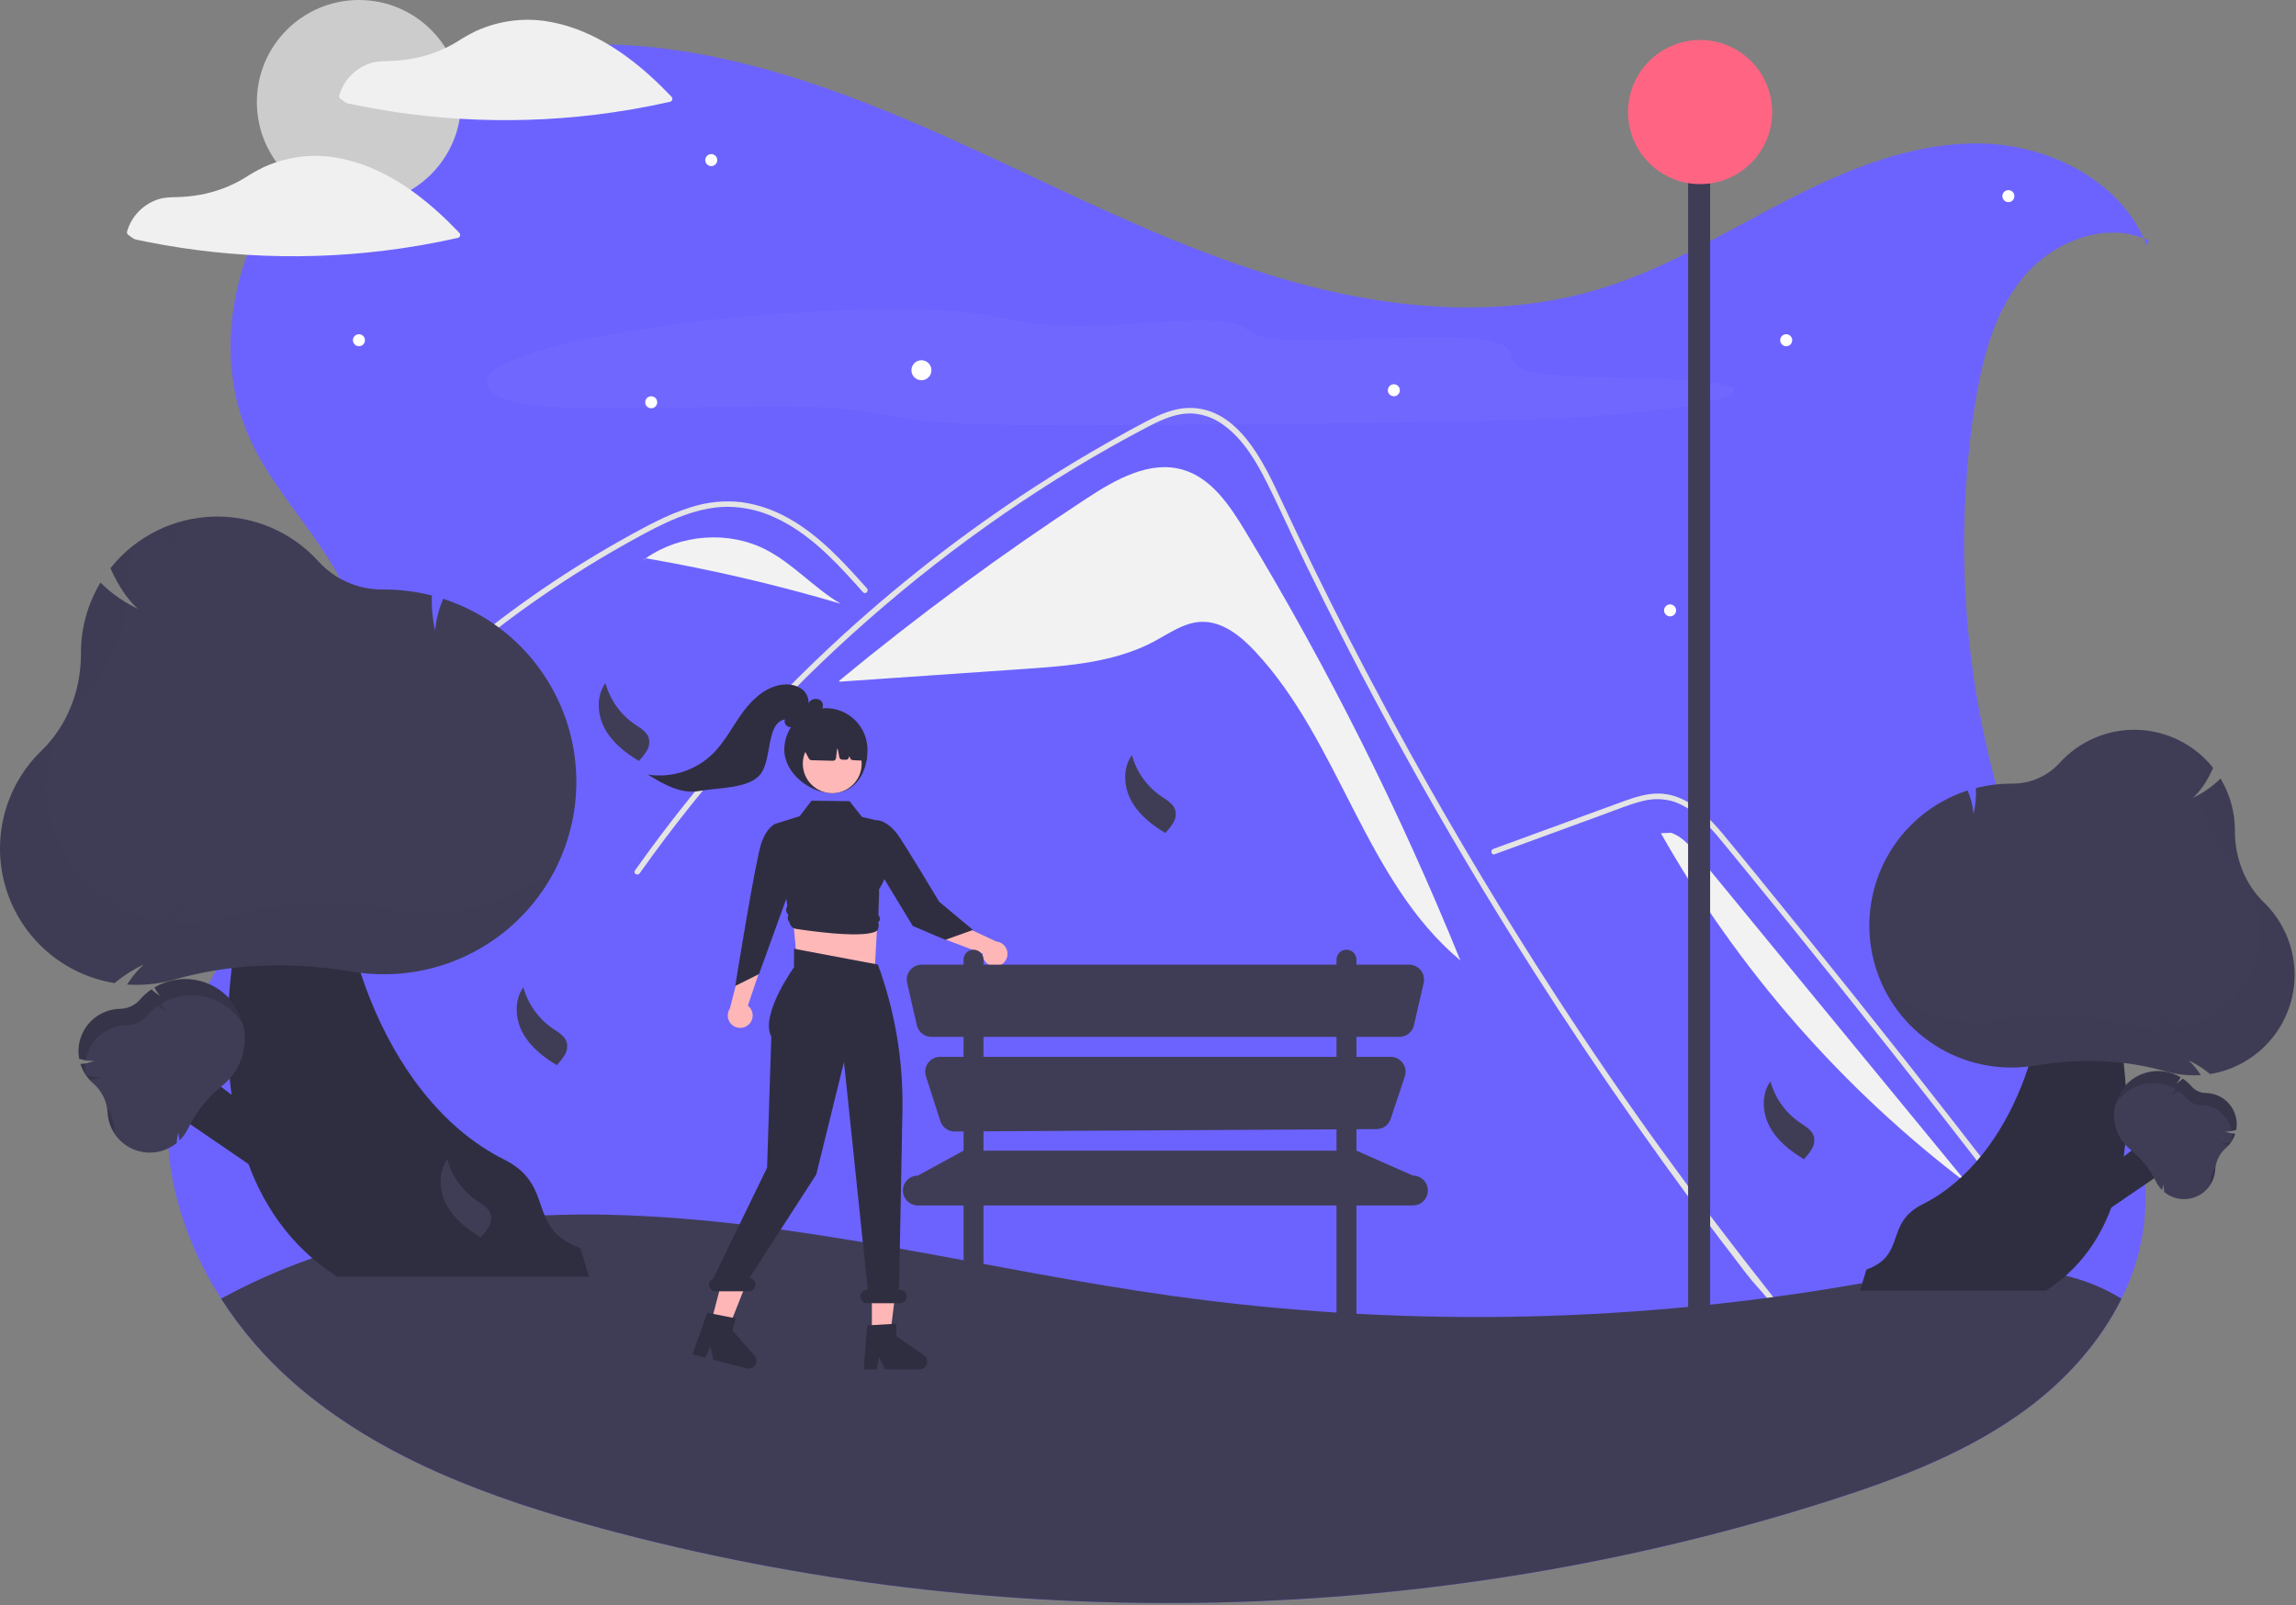 <svg width="1147" height="802" viewBox="0 0 1147 802" fill="none" xmlns="http://www.w3.org/2000/svg">
<rect x="0" y="0" width="1147" height="802" fill="#808080" stroke="none"/>
<g clip-path="url(#clip0)">
<path d="M1023.86 465.01C985.812 383.327 972.805 292.206 986.478 203.14C990.078 180.04 995.918 156.29 1010.91 138.35C1025.3 121.12 1050.26 110.98 1070.94 119.06C1057.37 89.45 1023.18 72.56 990.348 71.73C956.258 70.87 923.428 84.23 893.098 99.83C862.768 115.43 833.448 133.64 800.888 143.82C747.388 160.54 688.978 154.16 635.388 137.73C581.808 121.29 531.768 95.26 480.768 72.02C429.758 48.78 376.598 27.99 320.758 23.11C264.918 18.24 205.508 31 163.518 68.12C121.528 105.24 101.648 169.4 125.248 220.23C139.498 250.93 167.468 274.55 177.288 306.93C189.608 347.58 170.208 390.89 146.878 426.38C123.538 461.87 95.078 495.96 86.408 537.54C78.398 575.92 89.128 615.56 110.458 648.92C120.376 664.386 132.406 678.391 146.198 690.53C189.288 728.44 244.968 748.68 300.368 763.66C500.638 817.83 716.498 812.95 914.118 749.78C949.108 738.6 984.068 725.35 1013.44 703.3C1032.6 688.92 1049.27 670.28 1059.83 648.95C1065.53 637.594 1069.29 625.366 1070.96 612.77C1077.6 560.68 1046.13 512.56 1023.86 465.01Z" fill="#6C63FF"/>
<g opacity="0.17">
<path opacity="0.17" d="M863.909 196.953C873.551 192.749 853.998 190.302 831.814 189.497C809.629 188.693 782.793 188.737 768.616 186.449C754.905 184.235 755.915 180.3 754.762 176.734C753.608 173.168 748.337 169.512 726.943 168.719C700.282 167.731 656.317 171.533 636.191 169.251C617.41 167.121 628.574 160.439 601.187 160.183C585.549 160.037 565.403 162.24 548.002 162.772C531.665 163.271 519.579 162.237 511.098 160.848C502.617 159.458 496.709 157.696 487.164 156.469C462.103 153.247 413.073 154.33 369.311 158.46C325.549 162.59 288.037 169.358 266.882 176.062C245.727 182.765 239.882 189.365 244.81 194.962C247.956 198.536 256.009 201.878 275.542 203.314C312.078 206 377.126 201.377 414.879 203.821C435.921 205.183 445.256 208.56 463.717 210.408C483.551 212.393 512.587 212.498 541.114 212.451C600.511 212.353 661.428 211.743 723.544 210.624C749.489 210.156 776.674 209.549 804.281 207.321C831.889 205.093 860.048 200.795 865.872 196.766" fill="white"/>
</g>
<path d="M1072.42 122.55C1071.96 121.37 1071.46 120.2 1070.94 119.06C1071.78 119.39 1072.62 119.75 1073.45 120.14L1072.42 122.55Z" fill="#6C63FF"/>
<path d="M621.904 265.086C614.235 252.402 605.147 238.858 590.914 234.717C574.432 229.92 557.501 239.449 543.14 248.851C500.19 276.971 458.83 307.445 419.246 340.134L419.29 340.627C450.107 338.501 480.924 336.376 511.741 334.251C534.006 332.716 557.036 330.968 576.713 320.435C584.179 316.439 591.457 311.1 599.918 310.728C610.43 310.265 619.595 317.607 626.798 325.277C669.406 370.648 681.735 440.031 729.536 479.893C699.395 405.558 663.404 333.73 621.904 265.086V265.086Z" fill="#F2F2F2"/>
<path d="M883.805 649.915C879.093 643.965 877.168 642.572 872.52 636.567C834.677 587.623 799.108 537.025 765.812 484.775C743.197 449.288 721.702 413.12 701.33 376.27C691.631 358.751 682.197 341.095 673.03 323.301C665.916 309.505 658.962 295.625 652.165 281.664C650.222 277.676 648.333 273.67 646.454 269.654C642.026 260.212 637.681 250.724 633.015 241.41C627.698 230.794 621.226 219.665 611.462 212.533C607.019 209.154 601.706 207.109 596.144 206.638C588.196 206.125 580.862 209.407 573.968 212.991C523.529 239.292 476.309 272.267 433.598 309.789C390.778 347.395 352.504 389.881 319.557 436.38C318.549 437.82 316.165 436.444 317.182 434.996C321.189 429.331 325.274 423.726 329.439 418.183C381.228 349.306 444.729 290.074 517.039 243.197C529.204 235.314 541.599 227.799 554.222 220.655C560.584 217.052 566.973 213.495 573.473 210.158C579.844 206.886 586.61 203.943 593.889 203.833C618.659 203.448 631.484 231.5 640.294 250.376C643.062 256.316 645.864 262.238 648.7 268.142C659.417 290.556 670.546 312.765 682.087 334.77C689.21 348.356 696.489 361.862 703.924 375.289C727.062 417.101 751.655 458.067 777.703 498.186C812.209 551.329 846.439 598.275 885.748 647.971C886.83 649.346 884.896 651.308 883.805 649.915Z" fill="#E4E4E4"/>
<path d="M431.15 295.937C429.711 294.333 428.281 292.728 426.833 291.124C415.41 278.492 403.154 266.006 387.468 258.763C379.989 255.201 371.825 253.309 363.541 253.217C354.979 253.245 346.61 255.491 338.698 258.635C334.958 260.129 331.3 261.825 327.698 263.631C323.581 265.703 319.538 267.912 315.514 270.14C307.96 274.32 300.504 278.684 293.146 283.231C278.506 292.279 264.324 302.018 250.6 312.447C243.486 317.856 236.519 323.442 229.699 329.205C223.355 334.559 217.14 340.056 211.052 345.697C209.751 346.898 207.807 344.955 209.109 343.754C210.713 342.259 212.336 340.774 213.958 339.308C218.542 335.164 223.199 331.1 227.93 327.115C236.556 319.836 245.405 312.838 254.478 306.122C268.587 295.671 283.181 285.929 298.261 276.896C305.797 272.386 313.436 268.065 321.179 263.934C323.517 262.687 325.882 261.468 328.275 260.313C333.704 257.574 339.345 255.278 345.143 253.446C353.356 250.79 362.046 249.936 370.619 250.944C378.896 252.148 386.872 254.907 394.124 259.075C409.525 267.683 421.47 280.994 433.094 293.984C434.268 295.304 432.333 297.257 431.15 295.937Z" fill="#E4E4E4"/>
<path d="M746.711 426.844L783.615 413.346L801.939 406.644C807.906 404.461 813.859 401.977 820.029 400.414C825.39 398.882 831.082 398.955 836.402 400.622C841.147 402.379 845.49 405.071 849.173 408.539C852.936 412.004 856.437 415.743 859.648 419.725C863.637 424.52 867.568 429.364 871.516 434.193C887.81 454.12 903.998 474.134 920.079 494.234C936.16 514.334 952.133 534.519 967.999 554.79C983.903 575.11 999.698 595.515 1015.38 616.006C1017.31 618.516 1019.23 621.027 1021.14 623.54C1022.2 624.928 1024.59 623.559 1023.52 622.152C1007.72 601.455 991.805 580.844 975.783 560.317C959.722 539.741 943.55 519.253 927.267 498.851C910.984 478.45 894.591 458.138 878.088 437.914C873.977 432.875 869.859 427.842 865.734 422.815C862.255 418.574 858.814 414.288 854.998 410.341C847.992 403.096 839.24 396.693 828.763 396.519C822.604 396.417 816.642 398.372 810.919 400.442C804.75 402.674 798.595 404.948 792.433 407.201L755.27 420.794L745.98 424.192C744.331 424.795 745.043 427.454 746.711 426.844Z" fill="#E4E4E4"/>
<path d="M382.612 274.659C363.858 265.02 339.84 266.908 322.607 278.95C355.479 284.622 387.991 292.21 419.977 301.676C406.695 293.892 396.304 281.697 382.612 274.659Z" fill="#F2F2F2"/>
<path d="M322.422 278.917L318.812 281.852C320.033 280.825 321.302 279.862 322.607 278.95C322.545 278.94 322.484 278.928 322.422 278.917Z" fill="#F2F2F2"/>
<path d="M847.784 426.979C844.151 422.557 840.223 417.927 834.789 416.13L829.716 416.33C868.334 484.569 920.49 544.196 982.983 591.551C937.917 536.694 892.85 481.836 847.784 426.979Z" fill="#F2F2F2"/>
<path d="M1059.83 648.95C1049.27 670.28 1032.6 688.92 1013.44 703.3C984.068 725.35 949.108 738.6 914.118 749.78C716.498 812.95 500.638 817.83 300.368 763.66C244.968 748.68 189.288 728.44 146.198 690.53C132.406 678.391 120.377 664.386 110.458 648.92C167.808 617.4 237.318 605.52 303.648 606.97C398.738 609.05 491.608 634.43 585.808 647.56C696.742 663.001 809.381 661.449 919.848 642.96C958.168 636.53 997.828 628.12 1035.34 638.3C1043.96 640.681 1052.21 644.266 1059.83 648.95V648.95Z" fill="#3F3D56"/>
<path d="M179.318 102C207.485 102 230.318 79.166 230.318 51C230.318 22.834 207.485 0 179.318 0C151.152 0 128.318 22.834 128.318 51C128.318 79.166 151.152 102 179.318 102Z" fill="#CCCCCC"/>
<path d="M335.468 48.342C321.971 34.183 306.296 21.267 287.739 14.441C282.57 12.532 277.21 11.185 271.752 10.424C271.709 10.418 271.667 10.427 271.623 10.423C271.535 10.4 271.444 10.383 271.354 10.37C263.721 9.398 255.973 9.866 248.512 11.749C244.864 12.665 241.305 13.905 237.877 15.454C234.437 17.132 231.105 19.021 227.898 21.11C221.11 25.173 213.636 27.961 205.845 29.337C201.935 30.041 197.974 30.429 194.001 30.499C190.554 30.568 187.303 30.688 184.037 31.933C180.549 33.245 177.415 35.354 174.886 38.093C172.357 40.831 170.503 44.122 169.472 47.704C169.393 48.023 169.417 48.359 169.541 48.663C169.665 48.968 169.882 49.225 170.162 49.398C171.045 50.031 171.906 50.748 172.835 51.312C173.66 51.69 174.542 51.931 175.446 52.024C176.922 52.336 178.399 52.638 179.879 52.931C185.329 54.011 190.802 54.967 196.298 55.799C207.419 57.483 218.6 58.668 229.84 59.357C252.359 60.721 274.955 60.042 297.351 57.328C309.937 55.803 322.439 53.641 334.806 50.849C335.057 50.776 335.284 50.639 335.466 50.453C335.648 50.266 335.778 50.035 335.845 49.783C335.912 49.53 335.912 49.265 335.846 49.013C335.78 48.761 335.65 48.529 335.468 48.342V48.342Z" fill="#F0F0F0"/>
<path d="M181.739 82.441C176.57 80.532 171.21 79.185 165.752 78.424C165.708 78.418 165.667 78.427 165.623 78.423C165.535 78.4 165.444 78.383 165.354 78.37C157.721 77.398 149.973 77.866 142.512 79.749C138.864 80.665 135.305 81.905 131.877 83.454C128.437 85.132 125.105 87.021 121.898 89.11C115.11 93.173 107.636 95.961 99.845 97.337C95.935 98.041 91.974 98.429 88.001 98.499C84.554 98.568 81.303 98.688 78.037 99.933C74.549 101.245 71.415 103.354 68.886 106.093C66.357 108.831 64.503 112.122 63.472 115.704C63.393 116.023 63.417 116.359 63.541 116.663C63.665 116.968 63.882 117.225 64.162 117.398C65.045 118.031 65.906 118.749 66.835 119.312C67.66 119.69 68.542 119.931 69.446 120.024C70.921 120.336 72.399 120.638 73.879 120.931C79.329 122.011 84.802 122.967 90.298 123.799C101.419 125.483 112.6 126.668 123.84 127.357C146.359 128.721 168.955 128.042 191.351 125.328C203.937 123.803 216.439 121.641 228.806 118.849C229.056 118.776 229.284 118.639 229.466 118.453C229.648 118.266 229.778 118.035 229.845 117.783C229.912 117.53 229.912 117.265 229.846 117.013C229.78 116.76 229.65 116.529 229.468 116.342C215.971 102.183 200.296 89.267 181.739 82.441Z" fill="#F0F0F0"/>
<path d="M1047.41 588.142L1074.58 567.518L1087.82 580.759L1043.56 611.042L1047.41 588.142Z" fill="#2F2E41"/>
<path d="M1022.08 644.93H929.152L932.411 634.37C952.61 627.057 941.264 611.34 960.478 601.733C1007.48 578.235 1025.67 508.113 1018.79 480.394L1049.59 479.092C1049.59 479.092 1092.12 599.877 1022.08 644.93Z" fill="#2F2E41"/>
<path d="M1101.41 595.291C1098.63 597.731 1095.08 599.109 1091.38 599.178C1087.69 599.247 1084.09 598.004 1081.22 595.668L1081.16 595.619L1081.16 595.541C1081.13 594.247 1080.92 592.963 1080.56 591.722C1080.54 592.616 1080.41 593.504 1080.17 594.365L1080.09 594.655L1079.89 594.44C1079.71 594.254 1079.53 594.065 1079.37 593.879C1078.4 592.785 1077.6 591.562 1076.97 590.246C1073.96 584.066 1069.61 578.64 1064.23 574.366C1063.27 573.585 1062.37 572.725 1061.56 571.795C1058.1 567.863 1056.16 562.831 1056.07 557.597C1055.99 552.364 1057.77 547.272 1061.1 543.233C1064.43 539.195 1069.09 536.473 1074.24 535.555C1079.4 534.638 1084.71 535.584 1089.22 538.225L1089.36 538.306L1089.29 538.449C1088.77 539.535 1088.08 540.532 1087.24 541.403C1088.39 540.783 1089.45 540.017 1090.4 539.124L1090.5 539.03L1090.61 539.108C1092.1 540.134 1093.45 541.339 1094.64 542.694L1094.77 542.842C1095.68 543.882 1096.8 544.719 1098.05 545.299C1099.31 545.878 1100.67 546.186 1102.05 546.203C1104.31 546.241 1106.53 546.767 1108.56 547.745C1110.59 548.722 1112.39 550.129 1113.82 551.867C1115.26 553.606 1116.3 555.635 1116.88 557.815C1117.46 559.995 1117.56 562.274 1117.17 564.496L1117.15 564.599L1117.05 564.629C1115.3 565.231 1113.44 565.463 1111.6 565.31C1113.14 565.982 1114.78 566.393 1116.46 566.528L1116.67 566.545L1116.61 566.751C1115.73 569.373 1114.18 571.716 1112.1 573.541L1112.04 573.593L1111.98 573.648C1110.43 574.98 1109.17 576.608 1108.26 578.435C1107.35 580.263 1106.81 582.253 1106.68 584.291C1106.58 586.383 1106.06 588.434 1105.15 590.323C1104.25 592.212 1102.97 593.901 1101.41 595.291V595.291Z" fill="#3F3D56"/>
<path opacity="0.15" d="M1104.25 590.271C1104.22 590.834 1104.16 591.394 1104.07 591.95C1105.59 589.613 1106.47 586.915 1106.61 584.13C1106.63 583.703 1106.68 583.279 1106.74 582.856C1105.26 585.06 1104.4 587.621 1104.25 590.271V590.271Z" fill="black"/>
<path opacity="0.15" d="M1109.16 571.291C1110.4 571.828 1111.71 572.197 1113.05 572.389C1113.56 571.845 1114.04 571.265 1114.47 570.653C1112.76 571.224 1110.96 571.441 1109.16 571.291V571.291Z" fill="black"/>
<path opacity="0.15" d="M1114.89 566.163C1115.02 567.512 1114.99 568.874 1114.78 570.215C1115.52 569.088 1116.11 567.869 1116.53 566.59L1116.6 566.384L1116.39 566.367C1115.88 566.324 1115.38 566.256 1114.89 566.163V566.163Z" fill="black"/>
<path opacity="0.15" d="M1113.44 551.341C1112 549.711 1110.24 548.397 1108.27 547.484C1106.3 546.572 1104.15 546.081 1101.98 546.042C1100.6 546.025 1099.23 545.717 1097.98 545.138C1096.72 544.558 1095.61 543.721 1094.7 542.681L1094.57 542.533C1093.38 541.178 1092.02 539.973 1090.54 538.947L1090.43 538.869L1090.33 538.963C1089.38 539.856 1088.32 540.622 1087.17 541.242C1088 540.371 1088.7 539.374 1089.22 538.288L1089.29 538.145L1089.15 538.064C1086.16 536.311 1082.79 535.291 1079.32 535.087C1075.86 534.883 1072.4 535.501 1069.22 536.891C1066.03 538.281 1063.23 540.403 1061.02 543.084C1058.82 545.765 1057.28 548.929 1056.53 552.319C1057.97 549.786 1059.9 547.565 1062.21 545.784C1064.52 544.003 1067.15 542.697 1069.97 541.943C1072.78 541.188 1075.72 541 1078.61 541.388C1081.49 541.777 1084.28 542.734 1086.79 544.206L1086.93 544.287L1086.86 544.429C1086.33 545.515 1085.64 546.512 1084.81 547.383C1085.95 546.764 1087.02 545.998 1087.96 545.104L1088.06 545.01L1088.18 545.088C1089.66 546.115 1091.01 547.32 1092.21 548.675L1092.33 548.822C1093.24 549.863 1094.36 550.7 1095.62 551.279C1096.87 551.858 1098.24 552.166 1099.62 552.183C1103.23 552.244 1106.71 553.557 1109.47 555.898C1112.22 558.238 1114.08 561.462 1114.72 565.018C1115.49 564.881 1116.24 564.698 1116.98 564.468L1117.08 564.438L1117.1 564.335C1117.51 562.033 1117.39 559.67 1116.75 557.421C1116.12 555.171 1114.99 553.093 1113.44 551.341V551.341Z" fill="black"/>
<path d="M1146.32 487.042C1146.32 498.943 1142.1 510.459 1134.4 519.54C1126.71 528.622 1116.05 534.682 1104.31 536.642L1104.06 536.683L1103.87 536.522C1100.67 533.853 1097.14 531.611 1093.36 529.851C1095.48 531.796 1097.35 534 1098.93 536.411L1099.46 537.216L1098.5 537.262C1097.66 537.303 1096.84 537.323 1096.04 537.323C1091.34 537.327 1086.67 536.679 1082.15 535.398C1061.64 529.561 1039.6 528.562 1016.67 532.431C1012.74 533.092 1008.75 533.424 1004.77 533.424C987.914 533.418 971.614 527.413 958.785 516.485C945.955 505.557 937.435 490.419 934.75 473.781C932.065 457.144 935.389 440.094 944.129 425.685C952.868 411.275 966.451 400.447 982.446 395.139L982.934 394.978L983.126 395.453C984.639 399.028 985.58 402.819 985.913 406.686C986.853 402.599 987.256 398.407 987.111 394.215L987.096 393.773L987.526 393.665C993.165 392.26 998.955 391.549 1004.77 391.55L1005.4 391.553C1009.85 391.566 1014.25 390.641 1018.32 388.838C1022.39 387.036 1026.03 384.396 1029.01 381.09C1033.9 375.719 1039.89 371.47 1046.58 368.636C1053.26 365.802 1060.48 364.45 1067.74 364.673C1075 364.896 1082.12 366.689 1088.62 369.928C1095.12 373.167 1100.84 377.776 1105.39 383.437L1105.6 383.699L1105.46 384.006C1102.53 390.481 1099.33 395.198 1095.51 398.647C1100.41 396.348 1104.9 393.251 1108.79 389.485L1109.29 388.998L1109.64 389.602C1114.12 397.29 1116.48 406.03 1116.48 414.93L1116.48 415.183C1116.48 415.273 1116.48 415.363 1116.48 415.453C1116.48 429.066 1121.74 441.968 1130.94 450.892C1135.79 455.59 1139.64 461.209 1142.28 467.416C1144.92 473.624 1146.29 480.297 1146.32 487.042Z" fill="#3F3D56"/>
<g opacity="0.15">
<path opacity="0.15" d="M1084.85 368.219C1083.11 371.096 1080.98 373.713 1078.51 375.991C1082.05 374.331 1085.37 372.254 1088.41 369.804C1087.24 369.23 1086.06 368.701 1084.85 368.219Z" fill="black"/>
<path opacity="0.15" d="M1113.95 428.235C1116.69 430.889 1119.11 433.843 1121.18 437.043C1118.07 430.272 1116.46 422.905 1116.48 415.453C1116.48 415.363 1116.48 415.273 1116.48 415.183L1116.48 414.93C1116.48 406.03 1114.12 397.29 1109.64 389.602L1109.29 388.998L1108.79 389.485C1106.01 392.164 1102.93 394.508 1099.61 396.468C1100.34 408.457 1105.44 419.762 1113.95 428.235V428.235Z" fill="black"/>
<path opacity="0.15" d="M1099.49 392.273L1099.49 392.526C1099.49 392.616 1099.49 392.706 1099.49 392.796C1099.49 393.289 1099.49 393.782 1099.51 394.273C1101.88 391.088 1103.87 387.643 1105.46 384.006L1105.6 383.699L1105.39 383.437C1102.74 380.136 1099.68 377.18 1096.3 374.639C1098.41 380.279 1099.49 386.252 1099.49 392.273V392.273Z" fill="black"/>
<path opacity="0.15" d="M1130.94 450.892C1128.53 448.539 1126.38 445.924 1124.54 443.095C1127.83 450.116 1129.46 457.804 1129.28 465.558C1129.11 473.312 1127.14 480.92 1123.54 487.787C1119.93 494.654 1114.79 500.592 1108.5 505.138C1102.22 509.683 1094.97 512.711 1087.32 513.985L1087.07 514.026L1086.88 513.866C1083.68 511.197 1080.15 508.954 1076.37 507.194C1078.49 509.14 1080.36 511.344 1081.93 513.755L1082.47 514.559L1081.5 514.606C1080.67 514.646 1079.84 514.667 1079.05 514.667C1074.35 514.671 1069.68 514.023 1065.16 512.741C1044.64 506.904 1022.61 505.906 999.675 509.774C995.743 510.435 991.762 510.767 987.774 510.767C970.391 510.781 953.614 504.383 940.654 492.798C946.403 504.941 955.478 515.204 966.827 522.396C978.176 529.587 991.331 533.411 1004.77 533.424C1008.75 533.424 1012.74 533.092 1016.67 532.431C1039.6 528.563 1061.64 529.561 1082.15 535.398C1086.67 536.68 1091.34 537.327 1096.04 537.323C1096.84 537.323 1097.66 537.303 1098.5 537.263L1099.46 537.216L1098.93 536.412C1097.35 534.001 1095.48 531.797 1093.36 529.851C1097.14 531.611 1100.67 533.854 1103.87 536.523L1104.06 536.683L1104.31 536.642C1113.5 535.114 1122.08 531.063 1129.1 524.942C1136.12 518.82 1141.29 510.869 1144.06 501.976C1146.82 493.082 1147.06 483.596 1144.74 474.576C1142.43 465.555 1137.65 457.356 1130.94 450.892V450.892Z" fill="black"/>
</g>
<path d="M134.035 560.973L97.223 533.025L79.28 550.968L139.25 592.007L134.035 560.973Z" fill="#2F2E41"/>
<path d="M168.369 637.93H294.296L289.879 623.619C262.506 613.71 277.881 592.411 251.843 579.391C188.155 547.547 163.499 452.521 172.825 414.957L131.088 413.192C131.088 413.192 73.45 576.875 168.369 637.93Z" fill="#2F2E41"/>
<path d="M53.713 555.754C53.537 552.993 52.811 550.295 51.578 547.819C50.346 545.342 48.631 543.137 46.535 541.331C46.506 541.307 46.478 541.281 46.449 541.257L46.369 541.186C43.556 538.714 41.45 535.539 40.266 531.985L40.173 531.706L40.466 531.682C42.738 531.5 44.964 530.942 47.053 530.032C44.551 530.24 42.033 529.925 39.658 529.11L39.522 529.069L39.498 528.929C38.973 525.918 39.107 522.829 39.89 519.875C40.673 516.921 42.087 514.171 44.034 511.815C45.981 509.459 48.415 507.553 51.169 506.228C53.923 504.903 56.932 504.19 59.988 504.139C61.861 504.116 63.708 503.698 65.408 502.913C67.109 502.129 68.625 500.994 69.858 499.584L70.032 499.384C71.647 497.548 73.481 495.915 75.493 494.524L75.646 494.418L75.782 494.546C77.066 495.757 78.503 496.795 80.056 497.634C78.927 496.453 77.99 495.102 77.281 493.631L77.184 493.438L77.371 493.328C83.494 489.749 90.692 488.466 97.674 489.71C104.657 490.953 110.97 494.642 115.481 500.115C119.992 505.588 122.408 512.488 122.296 519.58C122.183 526.672 119.55 533.492 114.867 538.82C113.759 540.08 112.547 541.246 111.245 542.305C103.953 548.096 98.053 555.45 93.981 563.825C93.13 565.608 92.036 567.265 90.73 568.747C90.508 569 90.271 569.256 90.027 569.508L89.744 569.8L89.638 569.407C89.314 568.239 89.137 567.036 89.112 565.824C88.619 567.507 88.346 569.247 88.299 571L88.297 571.105L88.215 571.173C85.178 573.651 81.513 575.237 77.628 575.753C73.743 576.27 69.79 575.696 66.212 574.097C62.633 572.498 59.57 569.936 57.363 566.697C55.156 563.458 53.892 559.669 53.713 555.754H53.713Z" fill="#3F3D56"/>
<path opacity="0.15" d="M57.012 563.859C57.05 564.621 57.129 565.38 57.25 566.134C55.187 562.967 54.001 559.31 53.811 555.536C53.783 554.958 53.722 554.382 53.641 553.809C55.644 556.797 56.809 560.267 57.012 563.859Z" fill="black"/>
<path opacity="0.15" d="M50.352 538.137C48.672 538.865 46.901 539.366 45.089 539.625C44.39 538.888 43.745 538.102 43.16 537.272C45.474 538.046 47.921 538.341 50.352 538.137V538.137Z" fill="black"/>
<path opacity="0.15" d="M42.595 531.188C42.408 533.017 42.459 534.863 42.746 536.679C41.742 535.152 40.941 533.501 40.364 531.767L40.271 531.487L40.564 531.464C41.245 531.406 41.923 531.314 42.595 531.188Z" fill="black"/>
<path opacity="0.15" d="M44.553 511.102C46.502 508.892 48.889 507.112 51.563 505.876C54.237 504.639 57.14 503.973 60.086 503.921C61.959 503.898 63.806 503.48 65.506 502.695C67.207 501.91 68.723 500.776 69.956 499.366L70.13 499.166C71.745 497.329 73.579 495.697 75.591 494.306L75.744 494.2L75.88 494.328C77.164 495.538 78.601 496.577 80.154 497.415C79.025 496.235 78.088 494.884 77.379 493.412L77.282 493.219L77.469 493.11C81.528 490.734 86.092 489.352 90.787 489.075C95.483 488.799 100.177 489.637 104.487 491.52C108.797 493.403 112.601 496.279 115.588 499.912C118.575 503.546 120.661 507.834 121.675 512.427C119.722 508.995 117.107 505.985 113.981 503.572C110.856 501.158 107.283 499.389 103.469 498.366C99.654 497.343 95.675 497.088 91.762 497.614C87.848 498.141 84.078 499.439 80.67 501.433L80.483 501.542L80.58 501.735C81.289 503.207 82.226 504.558 83.355 505.738C81.802 504.899 80.365 503.861 79.081 502.65L78.945 502.522L78.792 502.628C76.78 504.02 74.946 505.652 73.331 507.489L73.157 507.688C71.924 509.099 70.408 510.233 68.707 511.018C67.007 511.803 65.16 512.22 63.287 512.243C58.389 512.326 53.672 514.105 49.94 517.277C46.207 520.449 43.691 524.817 42.819 529.637C41.784 529.451 40.761 529.202 39.756 528.891L39.62 528.85L39.596 528.711C39.047 525.592 39.207 522.389 40.065 519.341C40.923 516.292 42.457 513.477 44.553 511.102V511.102Z" fill="black"/>
<path d="M20.834 374.977C33.305 362.884 40.439 345.399 40.439 326.951C40.439 326.83 40.439 326.708 40.438 326.586L40.437 326.242C40.432 314.183 43.631 302.338 49.706 291.92L50.183 291.1L50.864 291.76C56.135 296.865 62.216 301.061 68.86 304.177C63.683 299.503 59.346 293.11 55.364 284.336L55.175 283.92L55.462 283.564C61.626 275.893 69.378 269.647 78.186 265.258C86.993 260.868 96.647 258.439 106.483 258.137C116.32 257.835 126.105 259.667 135.165 263.508C144.226 267.348 152.347 273.106 158.969 280.385C163.008 284.864 167.946 288.442 173.46 290.885C178.974 293.328 184.942 294.581 190.973 294.563L191.826 294.56C199.701 294.558 207.547 295.521 215.189 297.425L215.772 297.572L215.751 298.171C215.555 303.851 216.101 309.533 217.375 315.072C217.826 309.831 219.101 304.693 221.152 299.849L221.412 299.204L222.073 299.423C243.749 306.616 262.156 321.29 274 340.817C285.843 360.345 290.348 383.45 286.709 405.996C283.07 428.542 271.524 449.057 254.138 463.867C236.753 478.676 214.664 486.813 191.826 486.821C186.421 486.822 181.027 486.372 175.697 485.476C144.616 480.233 114.758 481.586 86.953 489.497C80.832 491.233 74.5 492.111 68.138 492.106C67.055 492.106 65.934 492.078 64.805 492.023L63.498 491.96L64.223 490.87C66.356 487.603 68.89 484.616 71.766 481.979C66.648 484.364 61.86 487.404 57.523 491.02L57.263 491.237L56.926 491.183C44.477 489.111 32.848 483.622 23.338 475.326C13.827 467.031 6.808 456.256 3.065 444.204C-0.679 432.152 -0.999 419.296 2.138 407.072C5.276 394.848 11.748 383.737 20.834 374.977V374.977Z" fill="#3F3D56"/>
<g opacity="0.15">
<path opacity="0.15" d="M83.302 262.942C85.652 266.841 88.542 270.387 91.888 273.474C87.097 271.225 82.594 268.41 78.474 265.09C80.054 264.311 81.664 263.595 83.302 262.942Z" fill="black"/>
<path opacity="0.15" d="M43.861 344.273C40.156 347.869 36.869 351.874 34.064 356.209C38.285 347.034 40.46 337.051 40.439 326.951C40.439 326.83 40.439 326.707 40.438 326.586L40.437 326.242C40.432 314.182 43.631 302.338 49.706 291.92L50.183 291.1L50.863 291.76C54.62 295.391 58.791 298.568 63.291 301.223C62.131 317.812 55.205 333.274 43.861 344.273Z" fill="black"/>
<path opacity="0.15" d="M63.465 295.539L63.465 295.882C63.466 296.004 63.466 296.126 63.466 296.247C63.466 296.916 63.454 297.583 63.436 298.249C60.227 293.932 57.519 289.265 55.364 284.336L55.175 283.919L55.462 283.564C59.057 279.091 63.198 275.086 67.788 271.642C64.93 279.285 63.466 287.379 63.465 295.539Z" fill="black"/>
<path opacity="0.15" d="M20.834 374.977C24.112 371.788 27.024 368.245 29.518 364.411C25.052 373.926 22.85 384.345 23.085 394.852C23.319 405.359 25.983 415.67 30.869 424.976C35.754 434.281 42.728 442.329 51.244 448.489C59.76 454.648 69.587 458.752 79.954 460.479L80.291 460.534L80.551 460.317C84.888 456.7 89.675 453.661 94.794 451.276C91.918 453.912 89.384 456.899 87.251 460.166L86.525 461.257L87.833 461.32C88.962 461.374 90.083 461.402 91.165 461.402C97.528 461.407 103.86 460.529 109.981 458.793C137.786 450.882 167.644 449.53 198.725 454.772C204.054 455.668 209.449 456.118 214.853 456.118C238.41 456.136 261.146 447.466 278.709 431.767C270.918 448.223 258.619 462.131 243.24 471.876C227.861 481.621 210.032 486.804 191.826 486.821C186.421 486.822 181.027 486.372 175.697 485.476C144.616 480.233 114.758 481.586 86.953 489.497C80.832 491.233 74.5 492.111 68.138 492.106C67.055 492.106 65.934 492.078 64.805 492.023L63.498 491.96L64.223 490.87C66.356 487.603 68.89 484.616 71.766 481.979C66.648 484.365 61.86 487.404 57.523 491.02L57.263 491.237L56.926 491.182C44.477 489.111 32.848 483.622 23.338 475.326C13.827 467.031 6.808 456.256 3.065 444.204C-0.679 432.152 -0.999 419.296 2.138 407.072C5.276 394.848 11.748 383.737 20.834 374.977V374.977Z" fill="black"/>
</g>
<path d="M460.318 190C463.08 190 465.318 187.761 465.318 185C465.318 182.239 463.08 180 460.318 180C457.557 180 455.318 182.239 455.318 185C455.318 187.761 457.557 190 460.318 190Z" fill="white"/>
<path d="M834.318 308C835.975 308 837.318 306.657 837.318 305C837.318 303.343 835.975 302 834.318 302C832.661 302 831.318 303.343 831.318 305C831.318 306.657 832.661 308 834.318 308Z" fill="white"/>
<path d="M892.318 173C893.975 173 895.318 171.657 895.318 170C895.318 168.343 893.975 167 892.318 167C890.661 167 889.318 168.343 889.318 170C889.318 171.657 890.661 173 892.318 173Z" fill="white"/>
<path d="M355.318 83C356.975 83 358.318 81.657 358.318 80C358.318 78.343 356.975 77 355.318 77C353.661 77 352.318 78.343 352.318 80C352.318 81.657 353.661 83 355.318 83Z" fill="white"/>
<path d="M325.318 204C326.975 204 328.318 202.657 328.318 201C328.318 199.343 326.975 198 325.318 198C323.661 198 322.318 199.343 322.318 201C322.318 202.657 323.661 204 325.318 204Z" fill="white"/>
<path d="M179.318 173C180.975 173 182.318 171.657 182.318 170C182.318 168.343 180.975 167 179.318 167C177.661 167 176.318 168.343 176.318 170C176.318 171.657 177.661 173 179.318 173Z" fill="white"/>
<path d="M696.318 198C697.975 198 699.318 196.657 699.318 195C699.318 193.343 697.975 192 696.318 192C694.661 192 693.318 193.343 693.318 195C693.318 196.657 694.661 198 696.318 198Z" fill="white"/>
<path d="M1003.32 101C1004.98 101 1006.32 99.657 1006.32 98C1006.32 96.343 1004.98 95 1003.32 95C1001.66 95 1000.32 96.343 1000.32 98C1000.32 99.657 1001.66 101 1003.32 101Z" fill="white"/>
<path d="M302.118 364.065C298.319 357.03 297.788 347.81 302.454 341.316C304.761 349.7 309.959 356.996 317.129 361.916C319.901 363.803 323.18 365.613 324.128 368.83C324.627 370.88 324.32 373.044 323.27 374.874C322.221 376.681 320.946 378.346 319.475 379.829L319.34 380.332C312.462 376.256 305.918 371.1 302.118 364.065Z" fill="#3F3D56"/>
<path d="M884.118 563.065C880.319 556.03 879.788 546.81 884.454 540.317C886.761 548.7 891.959 555.996 899.129 560.916C901.901 562.803 905.18 564.613 906.128 567.83C906.627 569.88 906.32 572.044 905.27 573.874C904.221 575.681 902.946 577.346 901.475 578.829L901.34 579.332C894.462 575.256 887.918 570.1 884.118 563.065Z" fill="#3F3D56"/>
<path d="M565.118 400.065C561.319 393.03 560.788 383.81 565.454 377.316C567.761 385.7 572.959 392.996 580.129 397.916C582.901 399.803 586.18 401.613 587.128 404.83C587.627 406.88 587.32 409.044 586.27 410.874C585.221 412.681 583.946 414.346 582.475 415.829L582.34 416.332C575.462 412.256 568.918 407.1 565.118 400.065Z" fill="#3F3D56"/>
<path d="M261.118 516.065C257.319 509.03 256.788 499.81 261.454 493.317C263.761 501.7 268.959 508.996 276.129 513.916C278.901 515.803 282.18 517.613 283.128 520.83C283.627 522.88 283.32 525.044 282.27 526.874C281.221 528.681 279.946 530.346 278.475 531.829L278.34 532.332C271.462 528.256 264.918 523.1 261.118 516.065Z" fill="#3F3D56"/>
<path d="M223.118 602.065C219.319 595.03 218.788 585.81 223.454 579.317C225.761 587.7 230.959 594.996 238.129 599.916C240.901 601.803 244.18 603.613 245.128 606.83C245.627 608.88 245.32 611.044 244.27 612.874C243.221 614.681 241.946 616.346 240.475 617.829L240.34 618.332C233.462 614.256 226.918 609.1 223.118 602.065Z" fill="#3F3D56"/>
<path d="M854.318 68H843.318V657H854.318V68Z" fill="#3F3D56"/>
<path d="M849.318 20H849.318C829.436 20 813.318 36.118 813.318 56V56C813.318 75.882 829.436 92 849.318 92H849.318C869.201 92 885.318 75.882 885.318 56V56C885.318 36.118 869.201 20 849.318 20Z" fill="#FF6582"/>
<path d="M391.802 374.64C391.802 386.118 404.318 396.319 415.795 396.319C427.273 396.319 433.366 386.118 433.366 374.64C433.366 369.128 431.177 363.842 427.279 359.945C423.382 356.048 418.096 353.858 412.584 353.858C407.072 353.858 401.786 356.048 397.889 359.945C393.991 363.842 391.802 369.128 391.802 374.64H391.802Z" fill="#2F2E41"/>
<path d="M398.471 484.489L437.067 483.005L439.294 442.925H394.76L398.471 484.489Z" fill="#FFB8B8"/>
<path d="M373.973 511.995C374.643 511.388 375.172 510.642 375.522 509.809C375.873 508.976 376.037 508.076 376.002 507.173C375.967 506.27 375.735 505.385 375.321 504.582C374.907 503.778 374.323 503.075 373.608 502.522L380.615 481.699L369.577 484.616L364.615 503.943C363.766 505.205 363.409 506.735 363.612 508.243C363.815 509.751 364.564 511.132 365.718 512.125C366.871 513.117 368.348 513.652 369.87 513.628C371.391 513.604 372.851 513.023 373.973 511.995V511.995Z" fill="#FFB6B6"/>
<path d="M415.758 396.323C423.876 396.323 430.456 389.742 430.456 381.625C430.456 373.507 423.876 366.927 415.758 366.927C407.641 366.927 401.06 373.507 401.06 381.625C401.06 389.742 407.641 396.323 415.758 396.323Z" fill="#FFB8B8"/>
<path d="M416.12 380.146L405.387 379.861C405.123 379.854 404.866 379.777 404.642 379.639C404.417 379.501 404.233 379.306 404.107 379.074L400.519 372.419C400.351 372.108 400.299 371.747 400.371 371.401C400.444 371.055 400.636 370.745 400.915 370.527L414.957 359.549C415.133 359.412 415.336 359.315 415.554 359.267C415.771 359.218 415.996 359.219 416.213 359.268L427.555 361.853C427.816 361.912 428.056 362.04 428.251 362.223C428.445 362.407 428.587 362.639 428.662 362.896L433.103 378.191C433.17 378.42 433.181 378.662 433.135 378.897C433.089 379.131 432.988 379.351 432.84 379.539C432.692 379.726 432.501 379.875 432.283 379.974C432.066 380.073 431.828 380.118 431.589 380.107L426.029 379.829C425.727 379.812 425.438 379.706 425.197 379.522C424.957 379.339 424.777 379.088 424.682 378.801L424.451 378.103C424.438 378.064 424.412 378.03 424.376 378.009C424.341 377.988 424.3 377.98 424.259 377.986C424.218 377.993 424.181 378.013 424.155 378.045C424.128 378.076 424.113 378.116 424.113 378.157C424.113 378.36 424.072 378.561 423.992 378.748C423.912 378.935 423.795 379.103 423.647 379.243C423.5 379.383 423.326 379.492 423.136 379.563C422.945 379.633 422.743 379.665 422.54 379.655L420.699 379.563C420.365 379.547 420.046 379.419 419.793 379.201C419.54 378.983 419.367 378.686 419.303 378.358L418.509 374.365C418.501 374.325 418.479 374.288 418.446 374.263C418.414 374.237 418.373 374.224 418.332 374.226C418.291 374.228 418.252 374.244 418.221 374.272C418.191 374.3 418.172 374.338 418.167 374.379L417.648 378.821C417.607 379.186 417.433 379.524 417.158 379.768C416.884 380.013 416.529 380.147 416.161 380.146L416.12 380.146Z" fill="#2F2E41"/>
<path d="M405.411 400.083L424.414 400.336L430.599 408.189L440.556 410.537L443.143 425.492C444.437 432.968 443.064 437.703 439.263 444.269L438.807 457.187L439.31 458.101C439.559 458.553 439.632 459.081 439.516 459.583C439.399 460.086 439.101 460.527 438.679 460.824V460.824C439.035 461.722 439.077 462.714 438.797 463.639L438.551 464.449C438.551 464.449 437.844 470.112 397.719 464.156C396.868 464.03 396.081 463.63 395.478 463.017C394.875 462.404 394.488 461.611 394.376 460.758V460.758C393.94 460.319 393.652 459.755 393.554 459.144C393.456 458.533 393.552 457.907 393.829 457.354L393.91 457.19L393.498 456.705C393.04 456.165 392.775 455.487 392.746 454.779C392.717 454.072 392.925 453.374 393.338 452.798V452.798L387.571 411.546L399.483 407.836L405.411 400.083Z" fill="#2F2E41"/>
<path d="M392.328 415.495L387.571 411.546C387.571 411.546 383.341 412.797 380.388 421.127C377.434 429.458 367.298 492.654 367.298 492.654L379.174 486.716L396.013 440.285L392.328 415.495Z" fill="#2F2E41"/>
<path d="M497.979 482.776C497.085 482.909 496.172 482.845 495.306 482.587C494.44 482.33 493.64 481.885 492.964 481.286C492.288 480.686 491.752 479.945 491.393 479.115C491.034 478.286 490.862 477.388 490.887 476.484L470.346 468.692L479.603 462.01L497.69 470.434C499.205 470.578 500.615 471.273 501.651 472.386C502.688 473.5 503.281 474.956 503.316 476.477C503.352 477.998 502.828 479.48 501.844 480.641C500.86 481.801 499.485 482.561 497.979 482.776V482.776Z" fill="#FFB6B6"/>
<path d="M435.04 415.134L438.264 409.86C438.264 409.86 442.671 409.676 448.16 416.604C450.974 420.155 469.209 450.621 469.209 450.621L486.072 464.676L472.265 469.607L455.994 462.704L437.75 432.626L435.04 415.134Z" fill="#2F2E41"/>
<path d="M435.555 666.81H444.739L449.108 631.385L435.553 631.386L435.555 666.81Z" fill="#FFB6B6"/>
<path d="M355.157 661.099L364.044 663.415L377.208 630.238L364.091 626.819L355.157 661.099Z" fill="#FFB6B6"/>
<path d="M433.277 662.279L447.795 661.413V667.633L461.598 677.166C462.28 677.637 462.793 678.313 463.064 679.096C463.334 679.88 463.347 680.729 463.1 681.52C462.853 682.311 462.36 683.002 461.693 683.493C461.026 683.984 460.219 684.249 459.39 684.249H442.106L439.127 678.096L437.963 684.249H431.446L433.277 662.279Z" fill="#2F2E41"/>
<path d="M353.29 655.93L367.558 658.754L365.989 664.773L376.941 677.479C377.482 678.107 377.808 678.891 377.872 679.717C377.936 680.543 377.734 681.368 377.296 682.071C376.858 682.774 376.206 683.319 375.437 683.626C374.667 683.932 373.819 683.985 373.018 683.776L356.292 679.416L354.961 672.711L352.284 678.371L345.977 676.728L353.29 655.93Z" fill="#2F2E41"/>
<path d="M356.284 638.821L383.205 583.491L385.318 518C379.492 507.179 396.65 483.307 396.65 483.307V474.062L438.569 481.97C447.142 505.355 451.3 530.128 450.83 555.03L449.141 644.549H449.671C450.107 644.548 450.539 644.634 450.942 644.8C451.344 644.966 451.711 645.21 452.019 645.518C452.327 645.826 452.572 646.192 452.739 646.594C452.906 646.997 452.992 647.429 452.992 647.864C452.992 648.3 452.906 648.732 452.739 649.134C452.572 649.537 452.327 649.903 452.019 650.211C451.711 650.519 451.344 650.763 450.942 650.929C450.539 651.095 450.107 651.18 449.671 651.18H433.095C432.659 651.18 432.227 651.095 431.824 650.929C431.421 650.763 431.055 650.519 430.747 650.211C430.438 649.903 430.194 649.537 430.027 649.134C429.86 648.732 429.774 648.3 429.774 647.864C429.774 647.429 429.86 646.997 430.027 646.594C430.194 646.192 430.438 645.826 430.747 645.518C431.055 645.21 431.421 644.966 431.824 644.8C432.227 644.634 432.659 644.548 433.095 644.549H433.522L421.622 530.665L407.786 586.864L374.348 638.608C375.201 638.675 375.995 639.069 376.563 639.709C377.131 640.348 377.43 641.183 377.395 642.038C377.361 642.893 376.997 643.701 376.379 644.293C375.761 644.885 374.938 645.214 374.083 645.212H357.507C356.736 645.213 355.988 644.945 355.394 644.454C354.8 643.963 354.395 643.28 354.25 642.523C354.105 641.765 354.229 640.981 354.601 640.306C354.972 639.63 355.567 639.105 356.284 638.821V638.821Z" fill="#2F2E41"/>
<path d="M355.918 376.798C362.111 370.739 366.01 362.771 371.14 355.787C376.27 348.804 383.495 342.405 392.151 342.017C395.034 341.802 397.906 342.551 400.317 344.146C401.504 344.957 402.46 346.062 403.092 347.354C403.724 348.645 404.009 350.078 403.921 351.513C404.835 348.947 408.918 348.368 410.509 350.58C412.1 352.792 410.252 356.479 407.528 356.528L407.261 355.472C405.916 357.499 404.178 359.236 402.152 360.582C400.125 361.927 397.85 362.854 395.46 363.308C394.953 363.398 394.431 363.356 393.946 363.185C393.461 363.014 393.028 362.72 392.69 362.331C392.352 361.943 392.12 361.474 392.018 360.97C391.915 360.465 391.945 359.943 392.104 359.454C382.75 361.308 385.72 378.754 380.159 386.502C374.599 394.249 358.707 393.497 349.33 395.237C340.275 396.917 331.471 391.89 323.631 387.059C329.439 387.942 335.372 387.475 340.971 385.696C346.57 383.916 351.684 380.872 355.918 376.798V376.798Z" fill="#2F2E41"/>
<path d="M705.849 587.406L677.632 574.957V564.254L687.688 564.198C689.248 564.189 690.767 563.692 692.03 562.776C693.294 561.86 694.239 560.571 694.732 559.091L701.796 537.898C702.171 536.775 702.273 535.579 702.094 534.409C701.916 533.239 701.462 532.129 700.77 531.168C700.078 530.208 699.167 529.426 698.114 528.887C697.06 528.348 695.894 528.067 694.71 528.067H677.632V518.108H699.072C700.762 518.108 702.402 517.534 703.725 516.482C705.047 515.429 705.973 513.959 706.352 512.312L711.217 491.149C711.468 490.054 711.47 488.917 711.221 487.822C710.972 486.727 710.48 485.702 709.78 484.823C709.081 483.944 708.192 483.235 707.181 482.747C706.169 482.259 705.06 482.006 703.937 482.006H677.632V479.516C677.632 478.196 677.107 476.929 676.173 475.995C675.24 475.062 673.973 474.537 672.652 474.537C671.332 474.537 670.065 475.062 669.131 475.995C668.198 476.929 667.673 478.196 667.673 479.516V482.006H491.316V479.516C491.316 478.196 490.791 476.929 489.857 475.995C488.923 475.062 487.657 474.537 486.336 474.537C485.016 474.537 483.749 475.062 482.815 475.995C481.881 476.929 481.357 478.196 481.357 479.516V482.006H460.446C459.323 482.006 458.214 482.259 457.203 482.747C456.191 483.235 455.302 483.944 454.603 484.823C453.903 485.702 453.411 486.727 453.162 487.822C452.913 488.917 452.915 490.054 453.167 491.149L458.032 512.312C458.41 513.959 459.336 515.429 460.659 516.482C461.981 517.534 463.621 518.108 465.311 518.108H481.357V528.067H469.672C468.495 528.067 467.335 528.345 466.286 528.879C465.236 529.412 464.328 530.187 463.635 531.138C462.942 532.09 462.484 533.191 462.297 534.354C462.111 535.516 462.202 536.706 462.563 537.827L469.774 560.204C470.26 561.715 471.216 563.031 472.502 563.963C473.788 564.894 475.337 565.391 476.925 565.382L481.357 565.357V574.957L458.534 587.406C457.553 587.406 456.582 587.599 455.676 587.974C454.77 588.349 453.946 588.9 453.253 589.593C452.559 590.287 452.009 591.11 451.633 592.016C451.258 592.923 451.065 593.894 451.065 594.875V594.875C451.065 596.856 451.852 598.756 453.253 600.156C454.653 601.557 456.553 602.344 458.534 602.344H481.357V657.119C481.357 658.439 481.881 659.706 482.815 660.64C483.749 661.573 485.016 662.098 486.336 662.098C487.657 662.098 488.923 661.573 489.857 660.64C490.791 659.706 491.316 658.439 491.316 657.119V602.344H667.673V657.119C667.673 658.439 668.198 659.706 669.131 660.64C670.065 661.573 671.332 662.098 672.652 662.098C673.973 662.098 675.24 661.573 676.173 660.64C677.107 659.706 677.632 658.439 677.632 657.119V602.344H705.849C707.83 602.344 709.73 601.557 711.131 600.156C712.531 598.756 713.318 596.856 713.318 594.875C713.318 593.894 713.125 592.923 712.75 592.016C712.374 591.11 711.824 590.287 711.131 589.593C710.437 588.9 709.614 588.349 708.707 587.974C707.801 587.599 706.83 587.406 705.849 587.406ZM491.316 518.108H667.673V528.067H491.316V518.108ZM491.316 574.957V565.301L667.673 564.31V574.957L491.316 574.957Z" fill="#3F3D56"/>
</g>
<defs>
<clipPath id="clip0">
<rect width="1146.32" height="801.004" fill="white"/>
</clipPath>
</defs>
</svg>
